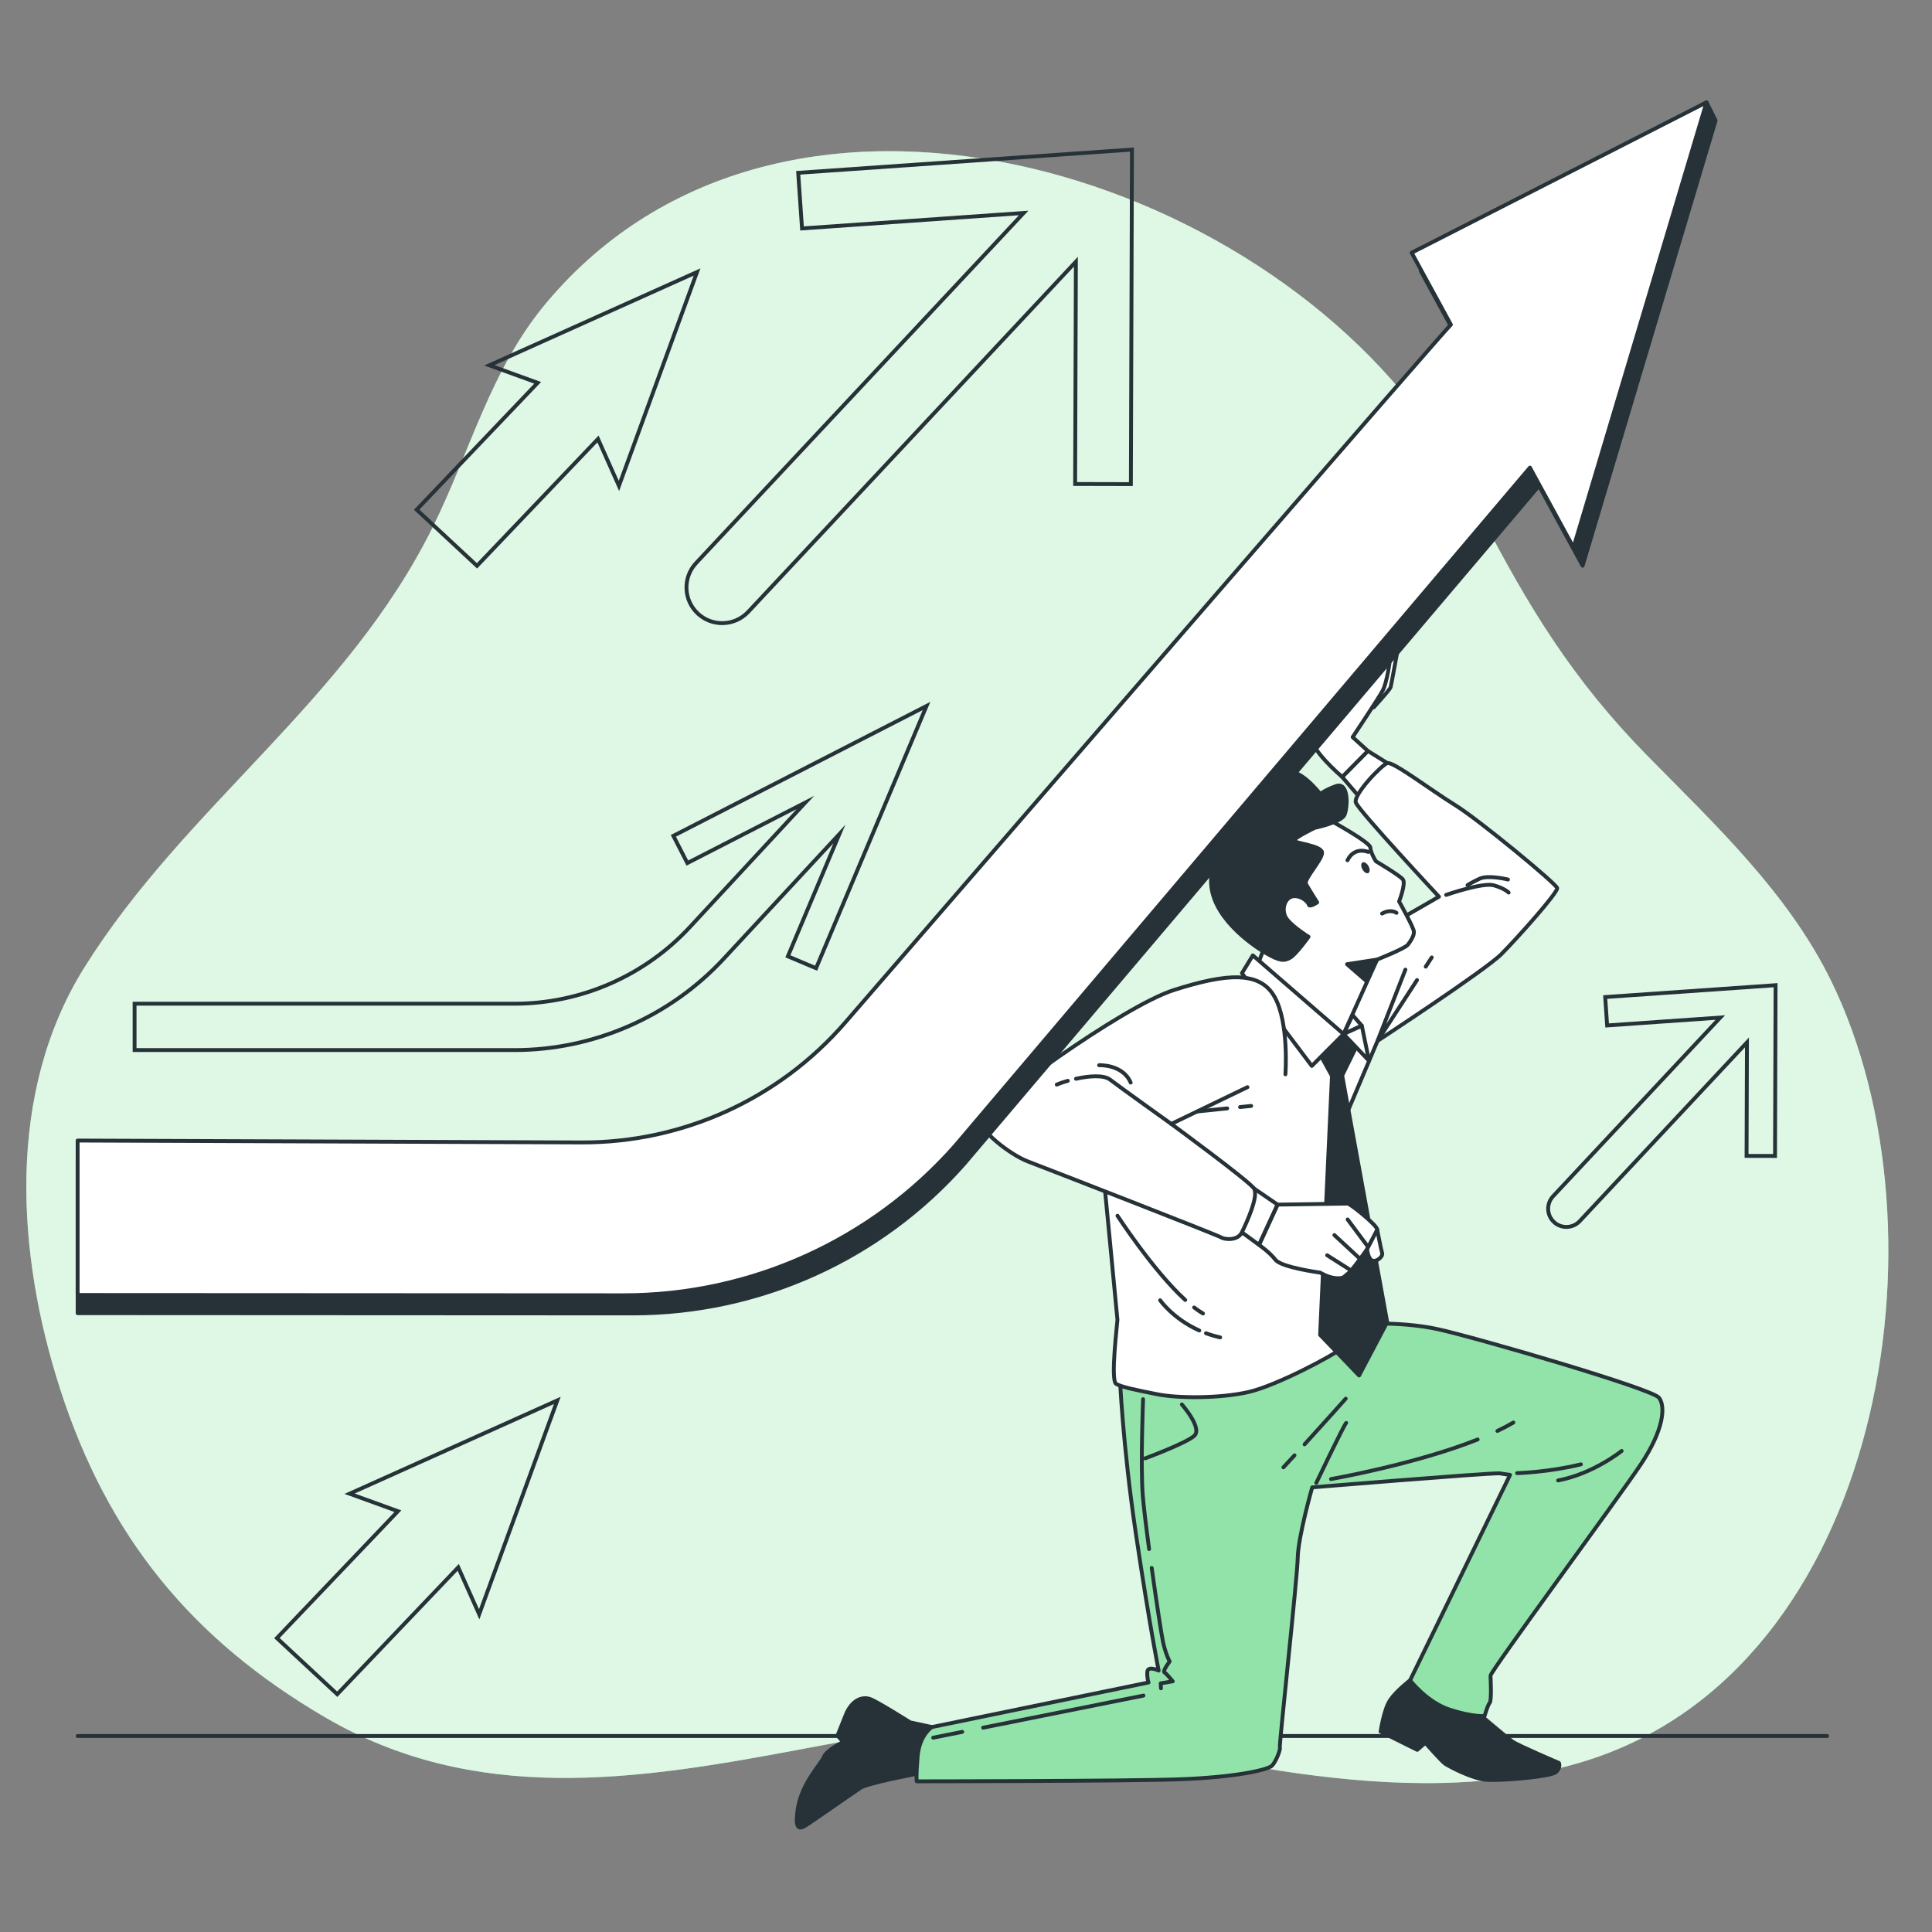 <?xml version="1.0" encoding="utf-8"?>
<!-- Generator: Adobe Illustrator 27.5.0, SVG Export Plug-In . SVG Version: 6.00 Build 0)  -->
<svg version="1.1" xmlns="http://www.w3.org/2000/svg" xmlns:xlink="http://www.w3.org/1999/xlink" x="0px" y="0px"
	 viewBox="0 0 500 500" style="enable-background:new 0 0 500 500;" xml:space="preserve">
<rect x="0" y="0" width="500" height="500" fill="#808080" stroke="none"/>
<g id="Background_Simple">
	<g>
		<path style="fill:#92E3A9;" d="M383.163,133.143c-3.35-6.492-6.862-12.887-10.857-18.98
			C326.195,43.845,202.699,5.565,141.507,78.247c-14.585,17.323-19.668,38.256-29.484,58.123
			c-22.327,45.185-64.042,72.199-90.198,114.039c-20.275,32.434-17.572,74.002-6.262,109.064
			c12.291,38.1,33.921,64.709,68.519,84.936c38.787,22.676,80.272,16.38,122.197,8.489c18.855-3.549,38.295-7.169,57.574-5.815
			c24.137,1.696,47.968,8.527,71.915,11.848c24.905,3.453,50.745,4.27,74.736-3.256c76.83-24.1,95.031-137.037,63.437-201.732
			c-11.184-22.9-30.138-40.567-47.738-58.492C407.204,176.101,395.559,157.164,383.163,133.143z"/>
		<path style="opacity:0.7;fill:#FFFFFF;" d="M383.163,133.143c-3.35-6.492-6.862-12.887-10.857-18.98
			C326.195,43.845,202.699,5.565,141.507,78.247c-14.585,17.323-19.668,38.256-29.484,58.123
			c-22.327,45.185-64.042,72.199-90.198,114.039c-20.275,32.434-17.572,74.002-6.262,109.064
			c12.291,38.1,33.921,64.709,68.519,84.936c38.787,22.676,80.272,16.38,122.197,8.489c18.855-3.549,38.295-7.169,57.574-5.815
			c24.137,1.696,47.968,8.527,71.915,11.848c24.905,3.453,50.745,4.27,74.736-3.256c76.83-24.1,95.031-137.037,63.437-201.732
			c-11.184-22.9-30.138-40.567-47.738-58.492C407.204,176.101,395.559,157.164,383.163,133.143z"/>
	</g>
</g>
<g id="Floor">
	
		<line style="fill:none;stroke:#263238;stroke-linecap:round;stroke-linejoin:round;stroke-miterlimit:10;" x1="20.095" y1="449.28" x2="472.873" y2="449.28"/>
</g>
<g id="Arrows_2_1_">
	<path style="fill:none;stroke:#263238;stroke-miterlimit:10;" d="M206.571,44.724l0.991,14.396l57.361-4.004l-84.773,90.598
		c-3.487,3.727-3.293,9.575,0.434,13.063c1.783,1.667,4.05,2.493,6.313,2.493c2.468,0,4.93-0.983,6.75-2.927l84.792-90.618
		l-0.198,57.53l14.43,0.034l0.278-86.576L206.571,44.724z"/>
	<path style="fill:none;stroke:#263238;stroke-miterlimit:10;" d="M415.422,258.035l0.506,7.349l29.282-2.044l-43.276,46.249
		c-1.78,1.903-1.681,4.888,0.222,6.669c0.91,0.851,2.067,1.273,3.223,1.273c1.26,0,2.517-0.502,3.446-1.494l43.286-46.26
		l-0.101,29.368l7.366,0.017l0.142-44.196L415.422,258.035z"/>
	<polygon style="fill:none;stroke:#263238;stroke-miterlimit:10;" points="180.398,70.395 126.646,94.541 139.149,99.072 
		107.833,131.908 123.447,146.437 154.762,113.6 160.181,125.744 	"/>
	<polygon style="fill:none;stroke:#263238;stroke-miterlimit:10;" points="144.229,362.423 90.477,386.569 102.98,391.1 
		71.664,423.937 87.278,438.465 118.594,405.628 124.012,417.773 	"/>
	<path style="fill:none;stroke:#263238;stroke-miterlimit:10;" d="M174.268,216.315l3.615,7.044l30.549-15.671l-29.953,32.297
		c-11.654,12.566-28.168,19.774-45.306,19.774H34.83v12h98.343c20.466,0,40.187-8.607,54.105-23.613l29.952-32.296l-13.329,31.641
		l7.302,3.08l28.583-67.865L174.268,216.315z"/>
</g>
<g id="Character">
	<g>
		<polygon style="fill:#FFFFFF;stroke:#263238;stroke-linecap:round;stroke-linejoin:round;stroke-miterlimit:10;" points="
			359.051,197.49 354.002,194.345 347.359,201.07 352.151,206.677 		"/>
		<path style="fill:#263238;stroke:#263238;stroke-linecap:round;stroke-linejoin:round;stroke-miterlimit:10;" d="M382.127,443.027
			c0,0,7.846,6.672,9.306,7.698c1.46,1.026,12.022,5.529,12.022,5.529s0.53,1.228-0.825,2.391s-14.152,2.253-17.927,1.966
			c-3.775-0.287-9.571-3.454-10.539-4.034c-0.968-0.58-5.284-5.543-5.284-5.543l-2.105,1.826l-9.475-4.713
			c0,0,0.822-5.682,2.428-8.11c1.606-2.429,5.199-5.173,5.199-5.173L382.127,443.027z"/>
		<path style="fill:#263238;stroke:#263238;stroke-linecap:round;stroke-linejoin:round;stroke-miterlimit:10;" d="M241.187,446.959
			l-5.646-1.215c0,0-8.731-5.532-10.481-6.074c-1.75-0.542-4.229,0.048-5.939,3.579l-2.378,5.914l1.491,1.652
			c0,0-4.287,2.089-4.985,3.846c-0.698,1.758-5.631,6.698-6.727,13.177c-1.096,6.479,0.876,5.129,1.642,4.779
			c0.767-0.351,12.74-8.767,14.563-9.952c1.823-1.185,13.935-3.496,13.935-3.496S238.71,448.724,241.187,446.959z"/>
		<g>
			<path style="fill:#92E3A9;stroke:#263238;stroke-linecap:round;stroke-linejoin:round;stroke-miterlimit:10;" d="
				M289.791,355.753c0,0,0.673,17.7,4.23,41.542c3.557,23.841,5.842,35.049,5.842,35.049s-2.836-1.34-2.94,0.327
				c-0.104,1.668,0.318,2.755,0.318,2.755l-56.055,11.533c0,0-3.228,2.004-3.697,7.568s-0.24,6.477-0.24,6.477
				s53.763-0.02,67.962-0.523c14.199-0.504,22.973-2.407,24.025-3.566c1.052-1.159,2.199-4.171,1.988-4.714
				c-0.211-0.544,4.526-43.813,4.636-49.175c0.109-5.362,3.741-18.099,3.741-18.099s43.236-3.574,48.405-3.639l2.791,0.419
				l-25.87,53.16c0,0,4.34,5.701,10.344,7.626c6.004,1.926,8.944,1.598,8.944,1.598s0.788-2.809,1.314-3.389
				c0.526-0.58,0.267-5.924,0.213-7.03c-0.054-1.106,33.055-45.935,38.91-54.716c5.855-8.781,6.481-14.907,4.707-17.222
				c-1.775-2.315-46.929-15.458-57.199-17.731c-10.27-2.273-22.968-1.288-22.968-1.288s-12.12,9.085-23.192,13.131
				C314.929,359.892,289.791,355.753,289.791,355.753z"/>
			<g>
				<path style="fill:none;stroke:#263238;stroke-linecap:round;stroke-linejoin:round;stroke-miterlimit:10;" d="M340.654,383.767
					c0,0,7.21-15.127,7.745-15.522"/>
				<path style="fill:none;stroke:#263238;stroke-linecap:round;stroke-linejoin:round;stroke-miterlimit:10;" d="M335.018,376.64
					c-0.976,1.062-1.942,2.108-2.871,3.106"/>
				<path style="fill:none;stroke:#263238;stroke-linecap:round;stroke-linejoin:round;stroke-miterlimit:10;" d="M348.279,361.97
					c0,0-5.13,5.762-10.659,11.826"/>
				<path style="fill:none;stroke:#263238;stroke-linecap:round;stroke-linejoin:round;stroke-miterlimit:10;" d="M305.867,363.471
					c0,0,5.473,6.2,3.166,8.159c-2.306,1.959-12.65,5.785-12.65,5.785"/>
				<path style="fill:none;stroke:#263238;stroke-linecap:round;stroke-linejoin:round;stroke-miterlimit:10;" d="M298.059,405.778
					c1.227,8.789,2.541,17.366,2.922,19.123c0.714,3.29,1.724,5.089,1.724,5.089s-1.911,2.494-1.34,2.836s2.143,2.297,2.143,2.297
					l-3.115,0.52l0.063,1.29"/>
				<path style="fill:none;stroke:#263238;stroke-linecap:round;stroke-linejoin:round;stroke-miterlimit:10;" d="M295.826,362.111
					c0,0-0.661,16.842-0.102,24.573c0.205,2.834,0.87,8.282,1.665,14.21"/>
				
					<line style="fill:none;stroke:#263238;stroke-linecap:round;stroke-linejoin:round;stroke-miterlimit:10;" x1="249.017" y1="448.21" x2="241.506" y2="449.715"/>
				
					<line style="fill:none;stroke:#263238;stroke-linecap:round;stroke-linejoin:round;stroke-miterlimit:10;" x1="295.929" y1="438.815" x2="254.432" y2="447.126"/>
				<path style="fill:none;stroke:#263238;stroke-linecap:round;stroke-linejoin:round;stroke-miterlimit:10;" d="M392.623,381.247
					c0,0,8.118-0.209,16.514-2.278"/>
				<path style="fill:none;stroke:#263238;stroke-linecap:round;stroke-linejoin:round;stroke-miterlimit:10;" d="M419.683,375.503
					c0,0-7.288,5.895-16.44,7.632"/>
				<path style="fill:none;stroke:#263238;stroke-linecap:round;stroke-linejoin:round;stroke-miterlimit:10;" d="M387.524,370.326
					c1.47-0.7,2.858-1.424,4.136-2.174"/>
				<path style="fill:none;stroke:#263238;stroke-linecap:round;stroke-linejoin:round;stroke-miterlimit:10;" d="M344.459,382.78
					c0,0,21.677-3.783,37.957-10.243"/>
			</g>
		</g>
		<g>
			<path style="fill:#FFFFFF;stroke:#263238;stroke-linecap:round;stroke-linejoin:round;stroke-miterlimit:10;" d="
				M285.391,302.012c0,0,3.773,38.992,3.801,39.556c0.027,0.564-1.875,15.723-0.326,16.59c1.549,0.867,5.352,1.624,10.677,2.684
				c5.325,1.06,16.063,1.105,23.515-0.575c7.452-1.68,22.317-9.746,23.578-10.937c1.261-1.191,4.273-5.104,4.388-6.616
				c0.115-1.512-4.567-35.94-4.567-35.94l1.435-17.02l8.618-20.382c0,0,27.929-18.304,32.059-22.46
				c4.13-4.155,14.67-15.967,14.428-17.085c-0.243-1.118-20.255-17.664-26.469-21.506c-6.213-3.842-15.991-11.279-17.476-10.83
				c-1.485,0.449-8.834,8.15-8.17,10.19s21.523,24.383,21.523,24.383l-14.659,8.433l-34.015,17.093c0,0-17.241,1.778-27.096,8.282
				c-9.855,6.505-28.526,21.535-25.186,24.387C274.789,293.109,285.391,302.012,285.391,302.012z"/>
			<g>
				
					<line style="fill:none;stroke:#263238;stroke-linecap:round;stroke-linejoin:round;stroke-miterlimit:10;" x1="368.983" y1="250.168" x2="370.53" y2="247.786"/>
				<polyline style="fill:none;stroke:#263238;stroke-linecap:round;stroke-linejoin:round;stroke-miterlimit:10;" points="
					363.714,250.942 356.509,269.372 366.725,253.644 				"/>
				<path style="fill:none;stroke:#263238;stroke-linecap:round;stroke-linejoin:round;stroke-miterlimit:10;" d="M374.265,231.596
					c0,0,9.446-3.283,12.31-2.48c2.864,0.803,3.858,1.885,3.858,1.885"/>
				<path style="fill:none;stroke:#263238;stroke-linecap:round;stroke-linejoin:round;stroke-miterlimit:10;" d="M390.27,227.618
					c0,0-5.146-1.257-7.355-0.208c-2.209,1.049-3.121,1.658-3.121,1.658"/>
			</g>
			<g>
				<path style="fill:none;stroke:#263238;stroke-linecap:round;stroke-linejoin:round;stroke-miterlimit:10;" d="M309.036,338.374
					c0.787,0.605,1.557,1.13,2.301,1.556"/>
				<path style="fill:none;stroke:#263238;stroke-linecap:round;stroke-linejoin:round;stroke-miterlimit:10;" d="M289.204,314.634
					c0,0,9.194,14.176,17.533,21.798"/>
				<path style="fill:none;stroke:#263238;stroke-linecap:round;stroke-linejoin:round;stroke-miterlimit:10;" d="M312.106,345.04
					c1.141,0.421,2.365,0.788,3.674,1.078"/>
				<path style="fill:none;stroke:#263238;stroke-linecap:round;stroke-linejoin:round;stroke-miterlimit:10;" d="M300.247,336.512
					c0,0,3.312,4.769,10.121,7.819"/>
			</g>
		</g>
		<g>
			<polygon style="fill:#263238;stroke:#263238;stroke-linecap:round;stroke-linejoin:round;stroke-miterlimit:10;" points="
				339.572,269.132 344.712,278.462 341.641,345.459 351.73,355.976 359.009,342.172 347.355,278.334 351.251,270.401 
				347.836,263.025 			"/>
			<g>
				<path style="fill:#FFFFFF;stroke:#263238;stroke-linecap:round;stroke-linejoin:round;stroke-miterlimit:10;" d="
					M344.257,212.322c0,0,10.327,5.626,10.396,7.037s1.429,3.544,1.429,3.544s6.146,3.63,6.983,4.689
					c0.837,1.059-0.98,5.703-0.98,5.703s3.783,6.729,3.836,7.826c0.053,1.097-0.827,2.397-1.565,3.375
					c-0.738,0.978-7.983,3.843-7.983,3.843l-8.649,19.272c0,0-1.552,0.389-2.5,0.278c-0.948-0.111-19.754-18.095-19.754-18.095
					l1.969-5.237l-7.11-13.795c0,0,5.31-13.611,11.6-16.744C338.217,210.886,344.257,212.322,344.257,212.322z"/>
				<polygon style="fill:#263238;stroke:#263238;stroke-linecap:round;stroke-linejoin:round;stroke-miterlimit:10;" points="
					356.372,248.34 348.609,249.536 353.715,253.977 				"/>
				<path style="fill:none;stroke:#263238;stroke-linecap:round;stroke-linejoin:round;stroke-miterlimit:10;" d="M354.12,220.49
					c0,0-3.532-1.557-5.395,2.147"/>
				<path style="fill:#263238;" d="M354.158,224.127c0.422,0.754,0.415,1.561-0.016,1.802c-0.431,0.241-1.122-0.174-1.545-0.928
					c-0.422-0.754-0.415-1.561,0.016-1.802C353.044,222.957,353.736,223.373,354.158,224.127z"/>
				<path style="fill:none;stroke:#263238;stroke-linecap:round;stroke-linejoin:round;stroke-miterlimit:10;" d="M361.414,236.249
					c0,0-1.456-1.099-3.733,0.181"/>
			</g>
			<path style="fill:#263238;stroke:#263238;stroke-linecap:round;stroke-linejoin:round;stroke-miterlimit:10;" d="
				M340.266,214.243c0,0,6.843-1.431,7.692-3.358c0.849-1.926,1.15-8.697-2.245-7.432c-3.395,1.264-3.984,2.078-3.984,2.078
				s-5.866-7.571-8.894-5.225c-3.028,2.346-1.183,4.77-1.183,4.77s-4.828,0.863-6.454,2.984c-1.625,2.121,0.114,2.351,0.114,2.351
				s-11.555,7.944-11.89,17.229c-0.335,9.285,10.397,16.778,14.116,18.954s4.816,2.123,6.345,1.263
				c1.529-0.86,4.765-5.415,4.765-5.415s-5.183-3.205-6.073-5.361c-0.89-2.156,0.078-4.874,2.108-5.13
				c2.03-0.255,3.838,1.385,4.032,2.161c0.195,0.776,2.172-0.577,2.172-0.577s-2.212-3.506-2.9-4.73
				c-0.688-1.224,4.398-6.497,4.158-8.214c-0.24-1.717-6.712-2.345-7.213-2.95C334.431,217.04,340.266,214.243,340.266,214.243z"/>
			<polygon style="fill:#FFFFFF;stroke:#263238;stroke-linecap:round;stroke-linejoin:round;stroke-miterlimit:10;" points="
				324.231,247.254 347.723,267.611 339.491,275.862 321.412,251.874 			"/>
			<polygon style="fill:#FFFFFF;stroke:#263238;stroke-linecap:round;stroke-linejoin:round;stroke-miterlimit:10;" points="
				350.063,262.714 352.437,265.452 347.723,267.611 			"/>
			<polygon style="fill:#FFFFFF;stroke:#263238;stroke-linecap:round;stroke-linejoin:round;stroke-miterlimit:10;" points="
				352.437,265.452 354.304,274.532 347.723,267.611 			"/>
		</g>
		<g>
			<g>
				<path style="fill:#FFFFFF;stroke:#263238;stroke-linecap:round;stroke-linejoin:round;stroke-miterlimit:10;" d="
					M330.633,311.754c0,0,17.516-0.238,18.126-0.267c0.61-0.03,7.819,5.735,7.665,6.762c-0.154,1.026-2.61,5.018-2.61,5.018
					s-3.81,5.484-4.991,6.356c-1.181,0.872-0.957,1.269-3.001,1.164c-2.043-0.105-4.145-1.43-4.145-1.43s-10.052-1.347-11.574-3.311
					c-1.522-1.964-4.264-3.869-4.264-3.869L330.633,311.754z"/>
				
					<line style="fill:none;stroke:#263238;stroke-linecap:round;stroke-linejoin:round;stroke-miterlimit:10;" x1="348.768" y1="315.599" x2="353.985" y2="322.6"/>
				
					<line style="fill:none;stroke:#263238;stroke-linecap:round;stroke-linejoin:round;stroke-miterlimit:10;" x1="345.337" y1="319.642" x2="351.884" y2="325.704"/>
				
					<line style="fill:none;stroke:#263238;stroke-linecap:round;stroke-linejoin:round;stroke-miterlimit:10;" x1="343.464" y1="324.861" x2="349.141" y2="328.463"/>
				<path style="fill:#FFFFFF;stroke:#263238;stroke-linecap:round;stroke-linejoin:round;stroke-miterlimit:10;" d="
					M356.423,318.248c0,0,0.973,5.062,1.271,6.048c0.298,0.986-1.632,2.456-2.66,1.88c-1.028-0.576-1.221-2.911-1.221-2.911
					L356.423,318.248z"/>
			</g>
			<polygon style="fill:none;stroke:#263238;stroke-linecap:round;stroke-linejoin:round;stroke-miterlimit:10;" points="
				324.519,307.566 330.633,311.754 325.839,322.176 321.401,318.927 			"/>
			<path style="fill:#FFFFFF;stroke:#263238;stroke-linecap:round;stroke-linejoin:round;stroke-miterlimit:10;" d="
				M332.666,278.027c0,0,0.986-13.295-2.806-20.041c-3.792-6.746-12.322-6.128-25.971-1.798
				c-13.649,4.33-49.462,30.727-50.147,33.409c-0.685,2.683,7.58,9.211,12.355,11.018s49.02,19.023,49.863,19.594
				c0.843,0.57,4.329,1.013,5.441-1.283c1.112-2.296,4.436-9.386,3.118-11.361c-1.319-1.974-21.394-16.694-21.394-16.694
				l19.716-9.516"/>
			<path style="fill:none;stroke:#263238;stroke-linecap:round;stroke-linejoin:round;stroke-miterlimit:10;" d="M276.351,279.712
				c-1.2,0.338-2.215,0.693-2.863,0.979"/>
			<path style="fill:none;stroke:#263238;stroke-linecap:round;stroke-linejoin:round;stroke-miterlimit:10;" d="M303.126,290.872
				c0,0-13.089-9.352-15.841-11.461c-1.687-1.292-5.515-0.95-8.823-0.227"/>
			<path style="fill:none;stroke:#263238;stroke-linecap:round;stroke-linejoin:round;stroke-miterlimit:10;" d="M284.454,275.676
				c0,0,6.1-0.296,8.166,4.496"/>
			
				<line style="fill:none;stroke:#263238;stroke-linecap:round;stroke-linejoin:round;stroke-miterlimit:10;" x1="320.926" y1="286.508" x2="323.8" y2="286.213"/>
			
				<line style="fill:none;stroke:#263238;stroke-linecap:round;stroke-linejoin:round;stroke-miterlimit:10;" x1="309.932" y1="287.638" x2="317.598" y2="286.85"/>
		</g>
		<path style="fill:#FFFFFF;stroke:#263238;stroke-linecap:round;stroke-linejoin:round;stroke-miterlimit:10;" d="M355.527,183.065
			c0,0,4.199-4.626,4.359-5.199c0.16-0.572,1.722-9.118,1.722-9.118l-1.98,1.781L355.527,183.065z"/>
		<path style="fill:#FFFFFF;stroke:#263238;stroke-linecap:round;stroke-linejoin:round;stroke-miterlimit:10;" d="M347.359,201.07
			c0,0-9.035-7.661-7.668-10.552c1.367-2.891,15.985-16.031,15.985-16.031s3.736-4.513,3.952-3.958
			c0.215,0.555-0.827,6.255-1.684,7.992c-0.857,1.737-7.882,12.248-7.882,12.248l3.94,3.576L347.359,201.07z"/>
	</g>
</g>
<g id="Arrow_1_1_">
	<g>
		<path style="fill:#263238;stroke:#263238;stroke-linecap:round;stroke-linejoin:round;stroke-miterlimit:10;" d="M441.644,26.481
			l-73.96,43.633l10.155,18.611C376.46,89.88,271.822,210.717,221.079,269.34c-17.146,19.81-42.088,31.141-68.288,31.025
			l-132.696-0.487v39.967l143.573,0.073c32.916,0.02,64.247-14.133,85.992-38.844L398.296,125.72l11.285,20.681l34.415-115.217
			L441.644,26.481z"/>
		<path style="fill:#FFFFFF;stroke:#263238;stroke-linecap:round;stroke-linejoin:round;stroke-miterlimit:10;" d="M365.333,65.411
			l10.155,18.61c-1.379,1.156-106.018,121.992-156.761,180.616c-17.147,19.81-42.088,31.141-68.288,31.025l-130.345-0.486v39.967
			l141.221,0.073c32.916,0.02,64.247-14.133,85.992-38.844l148.636-175.355l11.285,20.681l34.415-115.217L365.333,65.411z"/>
	</g>
</g>
</svg>
